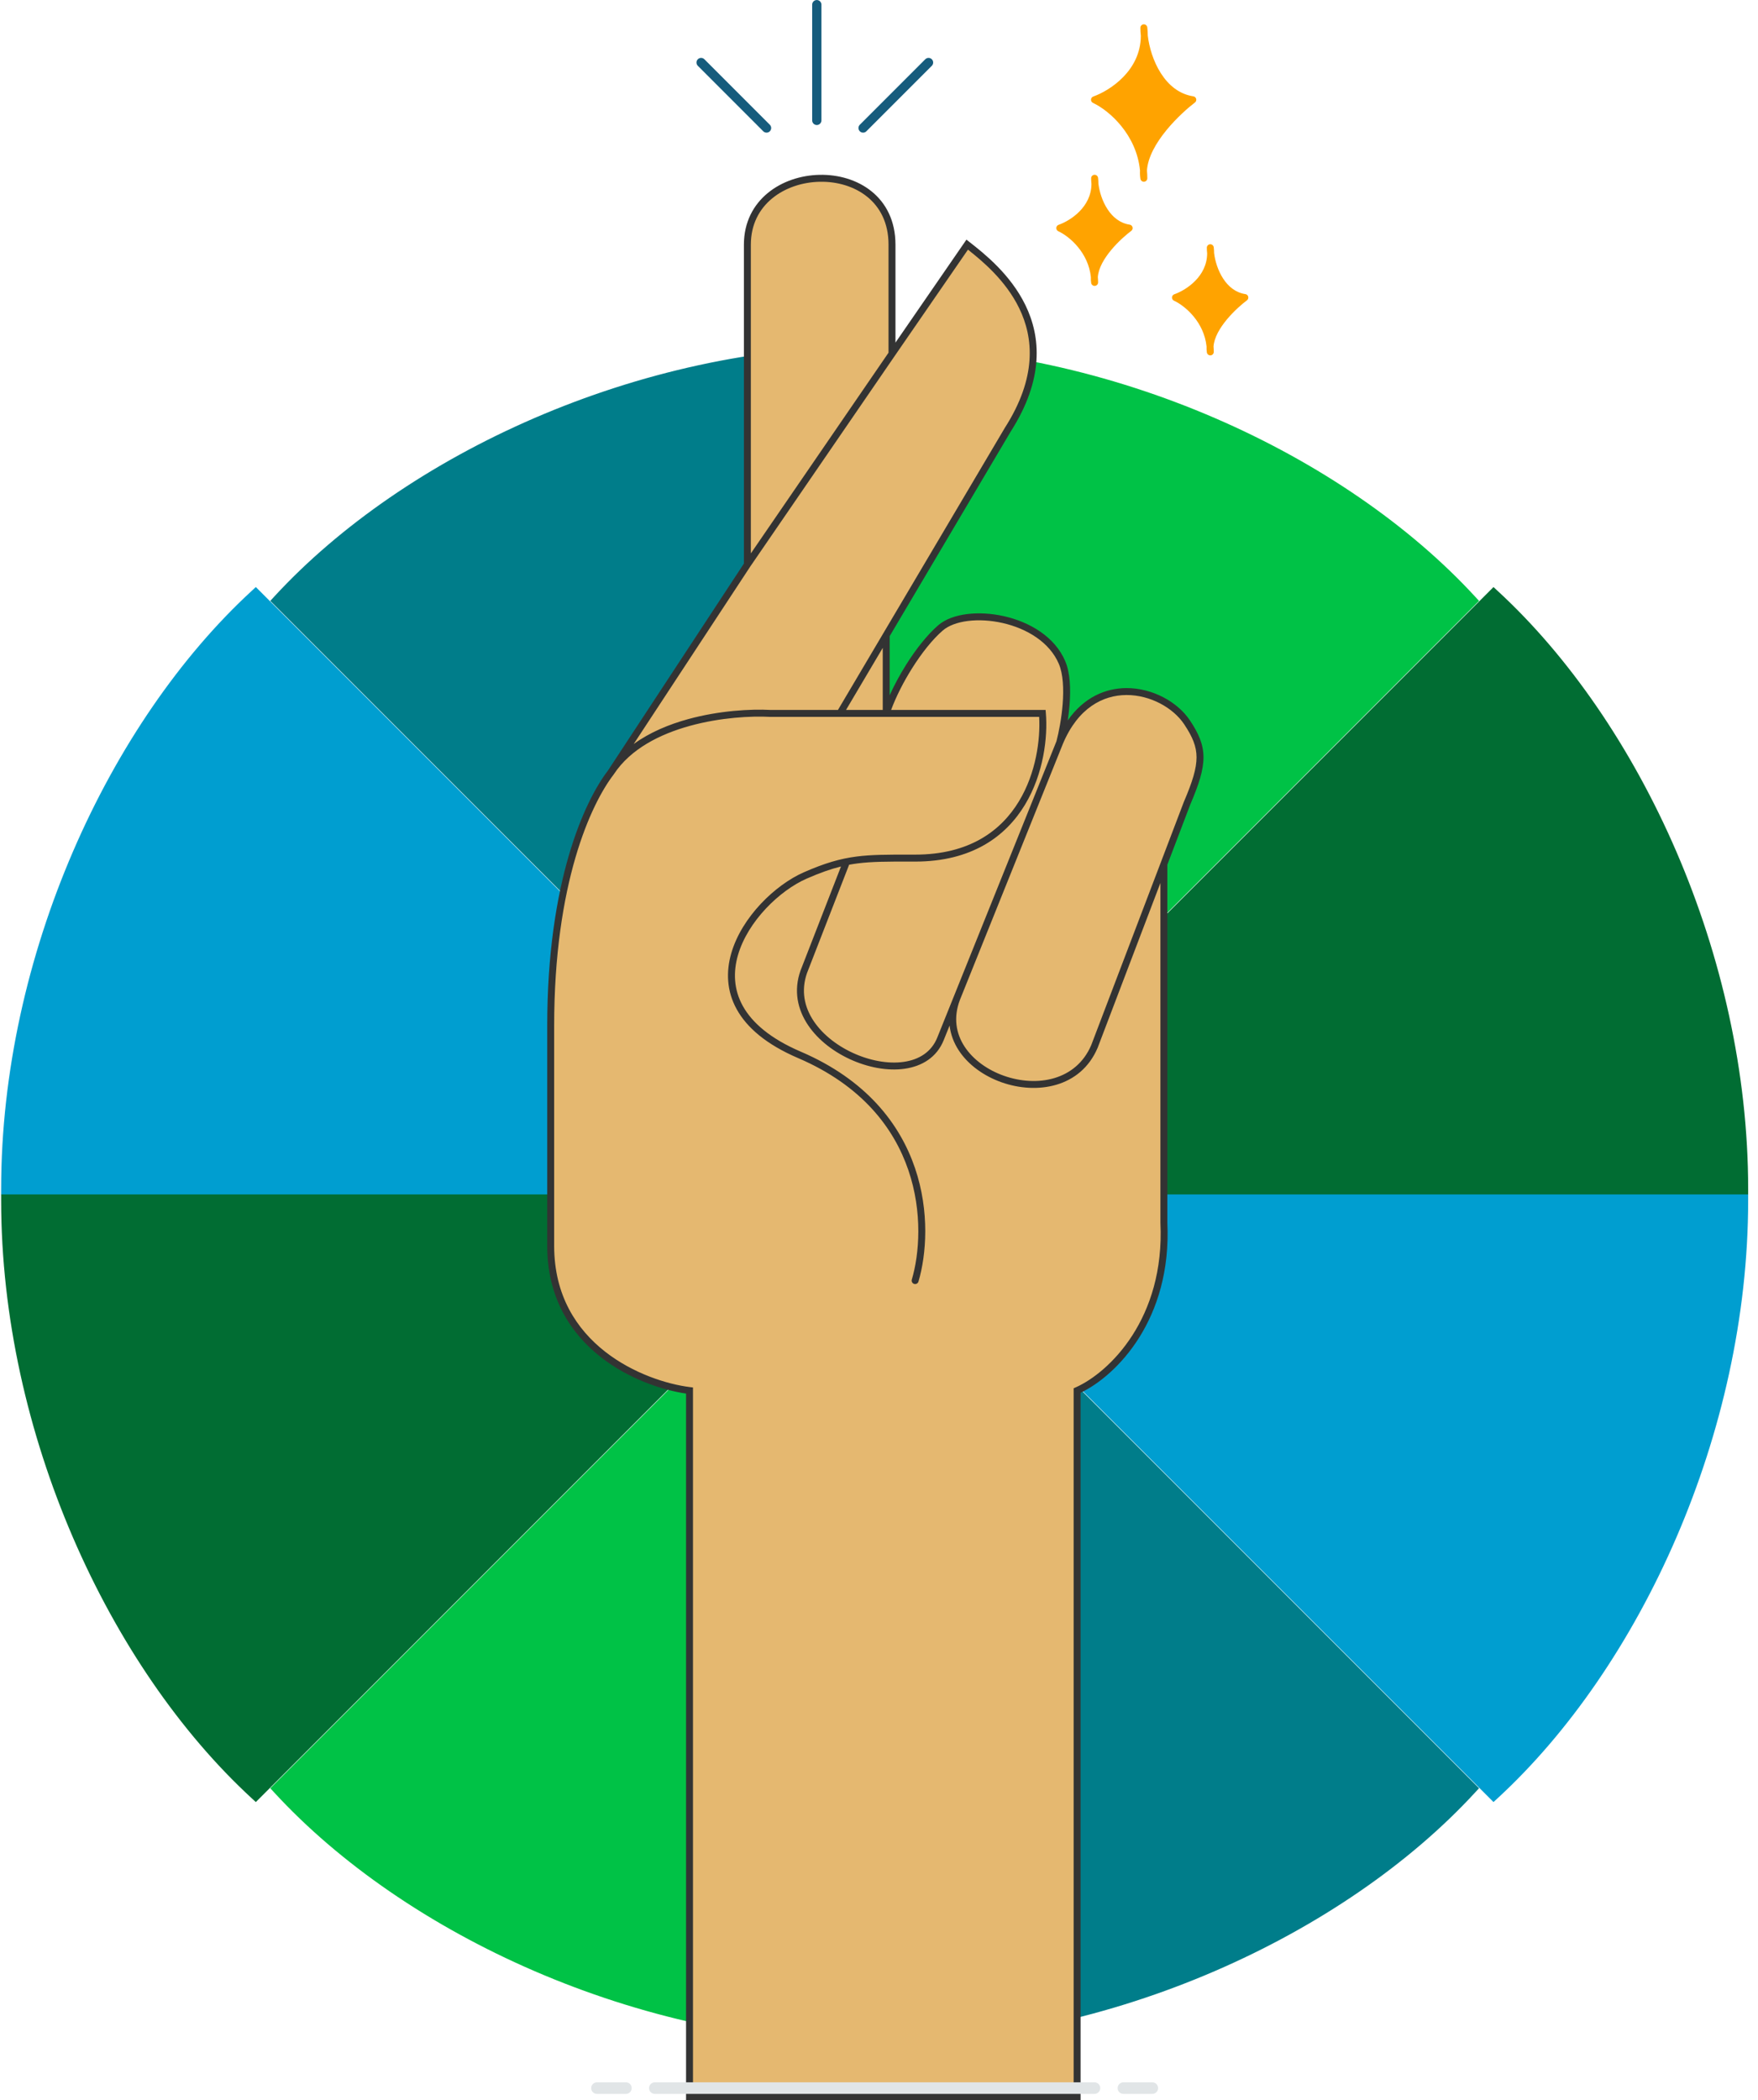 <svg width="134" height="160" viewBox="0 0 134 160" fill="none" xmlns="http://www.w3.org/2000/svg">
<path d="M66.885 26.811V91.013L112.127 45.77C102.217 34.998 84.551 26.811 66.885 26.811Z" fill="#00C246"/>
<path fill-rule="evenodd" clip-rule="evenodd" d="M66.443 26.37H66.884C84.67 26.37 102.455 34.606 112.451 45.471L112.737 45.782L66.443 92.076V26.37ZM67.325 27.254V89.948L111.514 45.758C101.721 35.322 84.554 27.387 67.325 27.254Z" fill="#00C246"/>
<path d="M66.453 26.811V91.013L21.211 45.77C31.121 34.998 48.787 26.811 66.453 26.811Z" fill="#007D8A"/>
<path fill-rule="evenodd" clip-rule="evenodd" d="M66.894 26.37H66.454C48.668 26.37 30.883 34.606 20.887 45.471L20.601 45.782L66.894 92.076V26.37ZM66.013 27.254V89.948L21.824 45.758C31.616 35.322 48.784 27.387 66.013 27.254Z" fill="#007D8A"/>
<path d="M0.529 90.581L64.73 90.581L19.488 45.339C8.716 55.249 0.529 72.915 0.529 90.581Z" fill="#009ED0"/>
<path fill-rule="evenodd" clip-rule="evenodd" d="M0.088 91.022L0.088 90.581C0.088 72.795 8.323 55.01 19.189 45.014L19.5 44.727L65.794 91.022L0.088 91.022ZM0.971 90.14L63.665 90.14L19.476 45.951C9.04 55.743 1.105 72.91 0.971 90.14Z" fill="#009ED0"/>
<path d="M132.809 90.581L68.608 90.581L113.85 45.339C124.622 55.249 132.809 72.915 132.809 90.581Z" fill="#016D33"/>
<path fill-rule="evenodd" clip-rule="evenodd" d="M133.25 91.022L133.25 90.581C133.25 72.795 125.015 55.01 114.149 45.014L113.838 44.727L67.544 91.022L133.25 91.022ZM132.366 90.14L69.673 90.14L113.862 45.951C124.298 55.743 132.233 72.91 132.366 90.14Z" fill="#016D33"/>
<path d="M66.453 155.213V91.012L21.211 136.254C31.121 147.026 48.787 155.213 66.453 155.213Z" fill="#00C246"/>
<path fill-rule="evenodd" clip-rule="evenodd" d="M66.894 155.654H66.454C48.668 155.654 30.883 147.419 20.887 136.553L20.601 136.242L66.894 89.948V155.654ZM66.013 154.771V92.077L21.824 136.266C31.616 146.702 48.784 154.637 66.013 154.771Z" fill="#00C246"/>
<path d="M66.885 155.213V91.012L112.127 136.254C102.217 147.026 84.551 155.213 66.885 155.213Z" fill="#007D8A"/>
<path fill-rule="evenodd" clip-rule="evenodd" d="M66.443 155.654H66.884C84.67 155.654 102.455 147.419 112.451 136.553L112.737 136.242L66.443 89.948V155.654ZM67.325 154.771V92.077L111.514 136.266C101.721 146.702 84.554 154.637 67.325 154.771Z" fill="#007D8A"/>
<path d="M132.809 91.443L68.608 91.443L113.85 136.686C124.622 126.775 132.809 109.109 132.809 91.443Z" fill="#009ED0"/>
<path fill-rule="evenodd" clip-rule="evenodd" d="M133.25 91.002L133.25 91.443C133.25 109.228 125.015 127.013 114.149 137.01L113.838 137.296L67.544 91.002L133.25 91.002ZM132.366 91.884L69.673 91.884L113.862 136.073C124.298 126.28 132.233 109.113 132.366 91.884Z" fill="#009ED0"/>
<path d="M0.529 91.443L64.73 91.443L19.488 136.686C8.716 126.775 0.529 109.109 0.529 91.443Z" fill="#016D33"/>
<path fill-rule="evenodd" clip-rule="evenodd" d="M0.088 91.002L0.088 91.443C0.088 109.228 8.323 127.013 19.189 137.01L19.5 137.296L65.794 91.002L0.088 91.002ZM0.971 91.884L63.665 91.884L19.476 136.073C9.04 126.28 1.105 109.113 0.971 91.884Z" fill="#016D33"/>
<path d="M82.101 159.738H52.559V105.944C49.032 105.503 41.977 102.681 41.977 94.921V78.165C41.977 67.236 44.795 61.158 46.558 58.859L46.579 58.827L56.968 43.017V18.639C56.968 12.12 67.992 11.679 67.992 18.639V26.954L73.724 18.639C75.781 20.256 81.833 24.907 76.81 32.749L67.551 48.395V54.355C68.286 52.15 70.066 49.236 71.692 47.835C73.628 46.166 79.456 46.953 80.954 50.481C81.662 52.15 81.132 55.229 80.779 56.559C83.156 50.922 88.716 52.385 90.479 55.031C91.796 57.006 91.802 58.117 90.479 61.204L88.716 65.834V93.157C89.068 100.565 84.747 104.768 82.101 105.944V159.738Z" fill="#E5B870"/>
<path fill-rule="evenodd" clip-rule="evenodd" d="M58.858 15.114C57.882 15.916 57.232 17.092 57.232 18.639V42.163L67.726 26.872V18.639C67.726 16.977 67.071 15.776 66.102 14.992C65.125 14.202 63.812 13.822 62.484 13.849C61.157 13.875 59.839 14.308 58.858 15.114ZM68.208 27.104L57.187 43.164L48.301 56.687C49.528 55.796 50.993 55.19 52.456 54.788C54.824 54.138 57.232 54.009 58.738 54.09H63.871L76.586 32.606C79.05 28.759 78.783 25.734 77.683 23.475C76.646 21.346 74.855 19.869 73.781 19.021L68.208 27.104ZM64.486 54.09H67.285V49.361L64.486 54.09ZM67.814 48.467V52.968C68.161 52.201 68.59 51.406 69.062 50.653C69.81 49.462 70.678 48.359 71.518 47.635C72.056 47.171 72.84 46.895 73.711 46.786C74.586 46.676 75.574 46.731 76.545 46.951C78.475 47.391 80.401 48.505 81.197 50.377C81.577 51.273 81.616 52.515 81.527 53.667C81.495 54.087 81.445 54.5 81.386 54.889C82.608 53.138 84.249 52.431 85.857 52.424C87.85 52.416 89.765 53.484 90.698 54.884C91.369 55.89 91.732 56.714 91.733 57.7C91.733 58.669 91.384 59.761 90.723 61.303L88.979 65.882V93.15C89.328 100.529 85.109 104.805 82.365 106.113V160.002H52.293V106.175C50.498 105.91 47.935 105.077 45.781 103.385C43.522 101.612 41.711 98.894 41.711 94.921V78.165C41.711 67.207 44.533 61.069 46.341 58.705L56.703 42.937V18.639C56.703 16.927 57.43 15.603 58.522 14.706C59.608 13.813 61.045 13.348 62.474 13.32C63.902 13.291 65.344 13.699 66.434 14.58C67.532 15.467 68.255 16.822 68.255 18.639V26.104L73.665 18.257L73.886 18.431C73.906 18.447 73.926 18.462 73.946 18.478C74.991 19.298 77.009 20.883 78.159 23.244C79.343 25.674 79.591 28.894 77.034 32.888L67.814 48.467ZM46.799 58.973L46.773 59.012L46.767 59.02C45.048 61.261 42.24 67.277 42.24 78.165V94.921C42.24 98.708 43.956 101.28 46.107 102.969C48.267 104.664 50.865 105.466 52.591 105.681L52.822 105.71V159.473H81.836V105.772L81.993 105.702C84.546 104.567 88.797 100.46 88.45 93.169L88.45 93.163V67.271L83.667 79.826C82.367 82.89 79.012 83.401 76.35 82.462C75.011 81.989 73.807 81.142 73.077 80.024C72.706 79.456 72.46 78.82 72.381 78.135L71.936 79.24C71.936 79.24 71.936 79.24 71.936 79.24C71.409 80.561 70.272 81.24 68.951 81.427C67.639 81.614 66.127 81.321 64.769 80.693C63.411 80.064 62.179 79.087 61.446 77.874C60.708 76.654 60.478 75.198 61.131 73.656L64.103 66.016C63.321 66.208 62.494 66.5 61.483 66.943C60.461 67.391 59.337 68.2 58.373 69.227C57.41 70.255 56.62 71.487 56.248 72.774C55.879 74.056 55.924 75.389 56.62 76.644C57.319 77.905 58.692 79.12 61.04 80.126C66.048 82.273 68.599 85.638 69.74 88.982C70.877 92.314 70.609 95.612 70.008 97.641C69.966 97.781 69.819 97.861 69.679 97.82C69.539 97.778 69.459 97.631 69.501 97.491C70.075 95.552 70.336 92.368 69.239 89.153C68.146 85.948 65.7 82.699 60.831 80.613C58.415 79.577 56.931 78.296 56.158 76.901C55.381 75.501 55.338 74.02 55.74 72.627C56.14 71.24 56.983 69.937 57.987 68.865C58.992 67.794 60.173 66.94 61.27 66.459C62.864 65.759 64.034 65.42 65.291 65.258C66.433 65.111 67.643 65.112 69.291 65.113C69.442 65.113 69.596 65.113 69.754 65.113C73.896 65.113 76.31 63.29 77.666 61.052C78.97 58.9 79.305 56.346 79.208 54.619H58.724L58.717 54.619C57.259 54.539 54.905 54.664 52.596 55.299C50.282 55.934 48.058 57.069 46.799 58.973C46.799 58.973 46.799 58.973 46.799 58.973ZM64.72 65.883C64.717 65.894 64.714 65.904 64.71 65.915L61.62 73.859C61.039 75.229 61.238 76.508 61.899 77.601C62.565 78.702 63.704 79.617 64.991 80.212C66.279 80.808 67.688 81.073 68.877 80.904C70.059 80.736 71.004 80.147 71.445 79.043L72.672 75.993C72.672 75.992 72.673 75.992 72.673 75.991C72.697 75.927 72.723 75.864 72.75 75.8C72.75 75.799 72.751 75.799 72.751 75.798L80.526 56.476C80.698 55.822 80.914 54.744 81 53.627C81.087 52.49 81.037 51.357 80.71 50.584C80.007 48.929 78.269 47.886 76.427 47.467C75.511 47.259 74.585 47.209 73.777 47.311C72.964 47.413 72.293 47.665 71.863 48.036C71.078 48.712 70.243 49.767 69.51 50.934C68.856 51.976 68.292 53.094 67.923 54.09H79.698L79.718 54.333C79.869 56.137 79.557 58.952 78.118 61.326C76.669 63.718 74.085 65.643 69.754 65.643C69.6 65.643 69.449 65.642 69.302 65.642C67.64 65.641 66.465 65.641 65.358 65.783C65.144 65.811 64.932 65.844 64.72 65.883ZM81.021 56.662L73.24 76L73.238 76.004L73.167 76.181C73.166 76.182 73.166 76.183 73.166 76.184C72.655 77.53 72.873 78.743 73.52 79.735C74.174 80.736 75.272 81.521 76.526 81.963C79.046 82.852 82.03 82.321 83.178 79.624L90.235 61.099C90.895 59.557 91.204 58.552 91.204 57.701C91.203 56.866 90.904 56.147 90.258 55.177C89.427 53.931 87.681 52.946 85.859 52.953C84.066 52.961 82.173 53.933 81.022 56.66C81.022 56.661 81.022 56.661 81.021 56.662Z" fill="#333333"/>
<path fill-rule="evenodd" clip-rule="evenodd" d="M49.473 159.09C49.473 158.847 49.67 158.649 49.914 158.649H83.424C83.668 158.649 83.865 158.847 83.865 159.09C83.865 159.334 83.668 159.531 83.424 159.531H49.914C49.67 159.531 49.473 159.334 49.473 159.09Z" fill="#E1E5E7"/>
<path fill-rule="evenodd" clip-rule="evenodd" d="M85.188 159.09C85.188 158.847 85.385 158.649 85.628 158.649H87.833C88.077 158.649 88.274 158.847 88.274 159.09C88.274 159.334 88.077 159.531 87.833 159.531H85.628C85.385 159.531 85.188 159.334 85.188 159.09Z" fill="#E1E5E7"/>
<path fill-rule="evenodd" clip-rule="evenodd" d="M45.062 159.09C45.062 158.847 45.26 158.649 45.503 158.649H47.708C47.952 158.649 48.149 158.847 48.149 159.09C48.149 159.334 47.952 159.531 47.708 159.531H45.503C45.26 159.531 45.062 159.334 45.062 159.09Z" fill="#E1E5E7"/>
<path fill-rule="evenodd" clip-rule="evenodd" d="M62.259 0.002C62.454 0.002 62.612 0.16 62.612 0.355V9.173C62.612 9.368 62.454 9.526 62.259 9.526C62.064 9.526 61.906 9.368 61.906 9.173V0.355C61.906 0.16 62.064 0.002 62.259 0.002Z" fill="#165C7D"/>
<path fill-rule="evenodd" clip-rule="evenodd" d="M53.191 4.515C53.329 4.377 53.552 4.377 53.69 4.515L58.678 9.504C58.816 9.642 58.816 9.865 58.678 10.003C58.541 10.14 58.317 10.14 58.179 10.003L53.191 5.014C53.053 4.876 53.053 4.653 53.191 4.515Z" fill="#165C7D"/>
<path fill-rule="evenodd" clip-rule="evenodd" d="M71.026 4.515C70.888 4.377 70.665 4.377 70.527 4.515L65.538 9.504C65.401 9.642 65.401 9.865 65.538 10.003C65.676 10.14 65.9 10.14 66.037 10.003L71.026 5.014C71.164 4.876 71.164 4.653 71.026 4.515Z" fill="#165C7D"/>
<path d="M83.424 7.601C84.743 7.135 87.214 5.536 87.222 2.722C87.198 2.509 87.186 2.306 87.186 2.118C87.211 2.325 87.222 2.526 87.222 2.722C87.428 4.584 88.556 7.243 90.92 7.601C89.912 8.364 87.289 10.753 87.159 12.991C87.177 13.184 87.186 13.381 87.186 13.582C87.156 13.387 87.148 13.19 87.159 12.991C86.893 10.13 84.746 8.224 83.424 7.601Z" fill="#FFA300"/>
<path fill-rule="evenodd" clip-rule="evenodd" d="M87.172 1.854C87.312 1.846 87.434 1.948 87.45 2.087C87.475 2.299 87.487 2.506 87.487 2.707C87.589 3.602 87.911 4.685 88.486 5.583C89.062 6.484 89.877 7.175 90.96 7.339C91.065 7.355 91.151 7.433 91.177 7.536C91.203 7.639 91.165 7.748 91.08 7.812C90.59 8.183 89.698 8.957 88.915 9.911C88.132 10.866 87.492 11.96 87.425 12.987C87.443 13.181 87.452 13.38 87.452 13.582C87.452 13.72 87.346 13.835 87.208 13.846C87.07 13.857 86.948 13.76 86.926 13.623C86.893 13.415 86.884 13.205 86.895 12.996C86.632 10.264 84.572 8.434 83.312 7.84C83.215 7.795 83.155 7.695 83.16 7.588C83.166 7.481 83.235 7.387 83.337 7.352C83.963 7.13 84.874 6.635 85.626 5.858C86.371 5.087 86.95 4.051 86.958 2.736C86.934 2.519 86.923 2.312 86.923 2.118C86.923 1.978 87.032 1.862 87.172 1.854ZM87.262 4.173C87.001 4.993 86.537 5.677 86.006 6.226C85.379 6.874 84.653 7.341 84.035 7.633C85.173 8.334 86.602 9.741 87.185 11.724C87.486 10.954 87.98 10.216 88.507 9.575C89.127 8.819 89.811 8.173 90.331 7.736C89.329 7.421 88.576 6.705 88.04 5.868C87.7 5.338 87.443 4.752 87.262 4.173Z" fill="#FFA300"/>
<path d="M89.598 22.669C90.529 22.346 92.273 21.239 92.278 19.291C92.262 19.143 92.254 19.003 92.254 18.873C92.271 19.016 92.279 19.156 92.278 19.291C92.424 20.58 93.221 22.421 94.889 22.669C94.177 23.197 92.326 24.851 92.234 26.4C92.247 26.534 92.254 26.67 92.254 26.81C92.232 26.675 92.226 26.538 92.234 26.4C92.047 24.419 90.531 23.1 89.598 22.669Z" fill="#FFA300"/>
<path fill-rule="evenodd" clip-rule="evenodd" d="M92.237 18.61C92.376 18.602 92.499 18.703 92.515 18.842C92.533 18.991 92.542 19.136 92.542 19.277C92.613 19.885 92.837 20.619 93.233 21.227C93.632 21.837 94.189 22.299 94.927 22.408C95.032 22.424 95.118 22.502 95.144 22.605C95.17 22.709 95.131 22.818 95.046 22.882C94.703 23.137 94.078 23.668 93.531 24.322C92.982 24.979 92.546 25.716 92.499 26.398C92.511 26.532 92.517 26.67 92.517 26.811C92.517 26.949 92.411 27.064 92.274 27.075C92.136 27.085 92.013 26.989 91.991 26.853C91.968 26.704 91.961 26.555 91.968 26.407C91.784 24.558 90.358 23.313 89.486 22.91C89.388 22.865 89.327 22.765 89.332 22.657C89.338 22.549 89.408 22.455 89.51 22.42C89.943 22.27 90.575 21.933 91.096 21.404C91.611 20.883 92.006 20.187 92.013 19.306C91.996 19.155 91.988 19.01 91.988 18.874C91.988 18.734 92.097 18.618 92.237 18.61ZM92.303 20.532C92.107 21.022 91.808 21.436 91.473 21.776C91.068 22.187 90.605 22.494 90.194 22.701C90.946 23.191 91.833 24.079 92.261 25.302C92.48 24.826 92.796 24.376 93.125 23.983C93.523 23.507 93.957 23.095 94.31 22.794C93.652 22.55 93.151 22.069 92.79 21.516C92.588 21.206 92.427 20.87 92.303 20.532Z" fill="#FFA300"/>
<path d="M80.779 17.378C81.711 17.055 83.455 15.948 83.46 14C83.443 13.852 83.435 13.712 83.435 13.582C83.453 13.725 83.46 13.865 83.46 14C83.606 15.289 84.402 17.13 86.07 17.378C85.359 17.906 83.508 19.56 83.416 21.109C83.429 21.243 83.435 21.379 83.435 21.519C83.414 21.384 83.408 21.247 83.416 21.109C83.228 19.128 81.712 17.809 80.779 17.378Z" fill="#FFA300"/>
<path fill-rule="evenodd" clip-rule="evenodd" d="M83.418 13.318C83.558 13.309 83.68 13.411 83.697 13.55C83.715 13.699 83.723 13.844 83.724 13.985C83.795 14.593 84.018 15.327 84.415 15.935C84.813 16.545 85.371 17.007 86.108 17.116C86.214 17.132 86.3 17.21 86.326 17.314C86.352 17.417 86.313 17.526 86.227 17.59C85.885 17.845 85.26 18.376 84.713 19.03C84.163 19.687 83.728 20.424 83.68 21.105C83.692 21.241 83.699 21.378 83.699 21.519C83.699 21.657 83.593 21.771 83.455 21.782C83.318 21.793 83.195 21.697 83.173 21.561C83.149 21.412 83.142 21.263 83.15 21.115C82.965 19.266 81.54 18.021 80.667 17.618C80.569 17.573 80.509 17.473 80.514 17.365C80.519 17.257 80.59 17.163 80.692 17.128C81.124 16.978 81.757 16.64 82.278 16.113C82.792 15.591 83.188 14.895 83.194 14.014C83.178 13.863 83.17 13.718 83.17 13.582C83.17 13.442 83.279 13.326 83.418 13.318ZM83.485 15.24C83.289 15.73 82.99 16.144 82.654 16.484C82.249 16.895 81.787 17.202 81.375 17.409C82.128 17.899 83.015 18.787 83.443 20.01C83.662 19.534 83.978 19.084 84.307 18.691C84.705 18.215 85.139 17.803 85.492 17.502C84.833 17.259 84.333 16.777 83.972 16.224C83.769 15.914 83.608 15.578 83.485 15.24Z" fill="#FFA300"/>
</svg>
